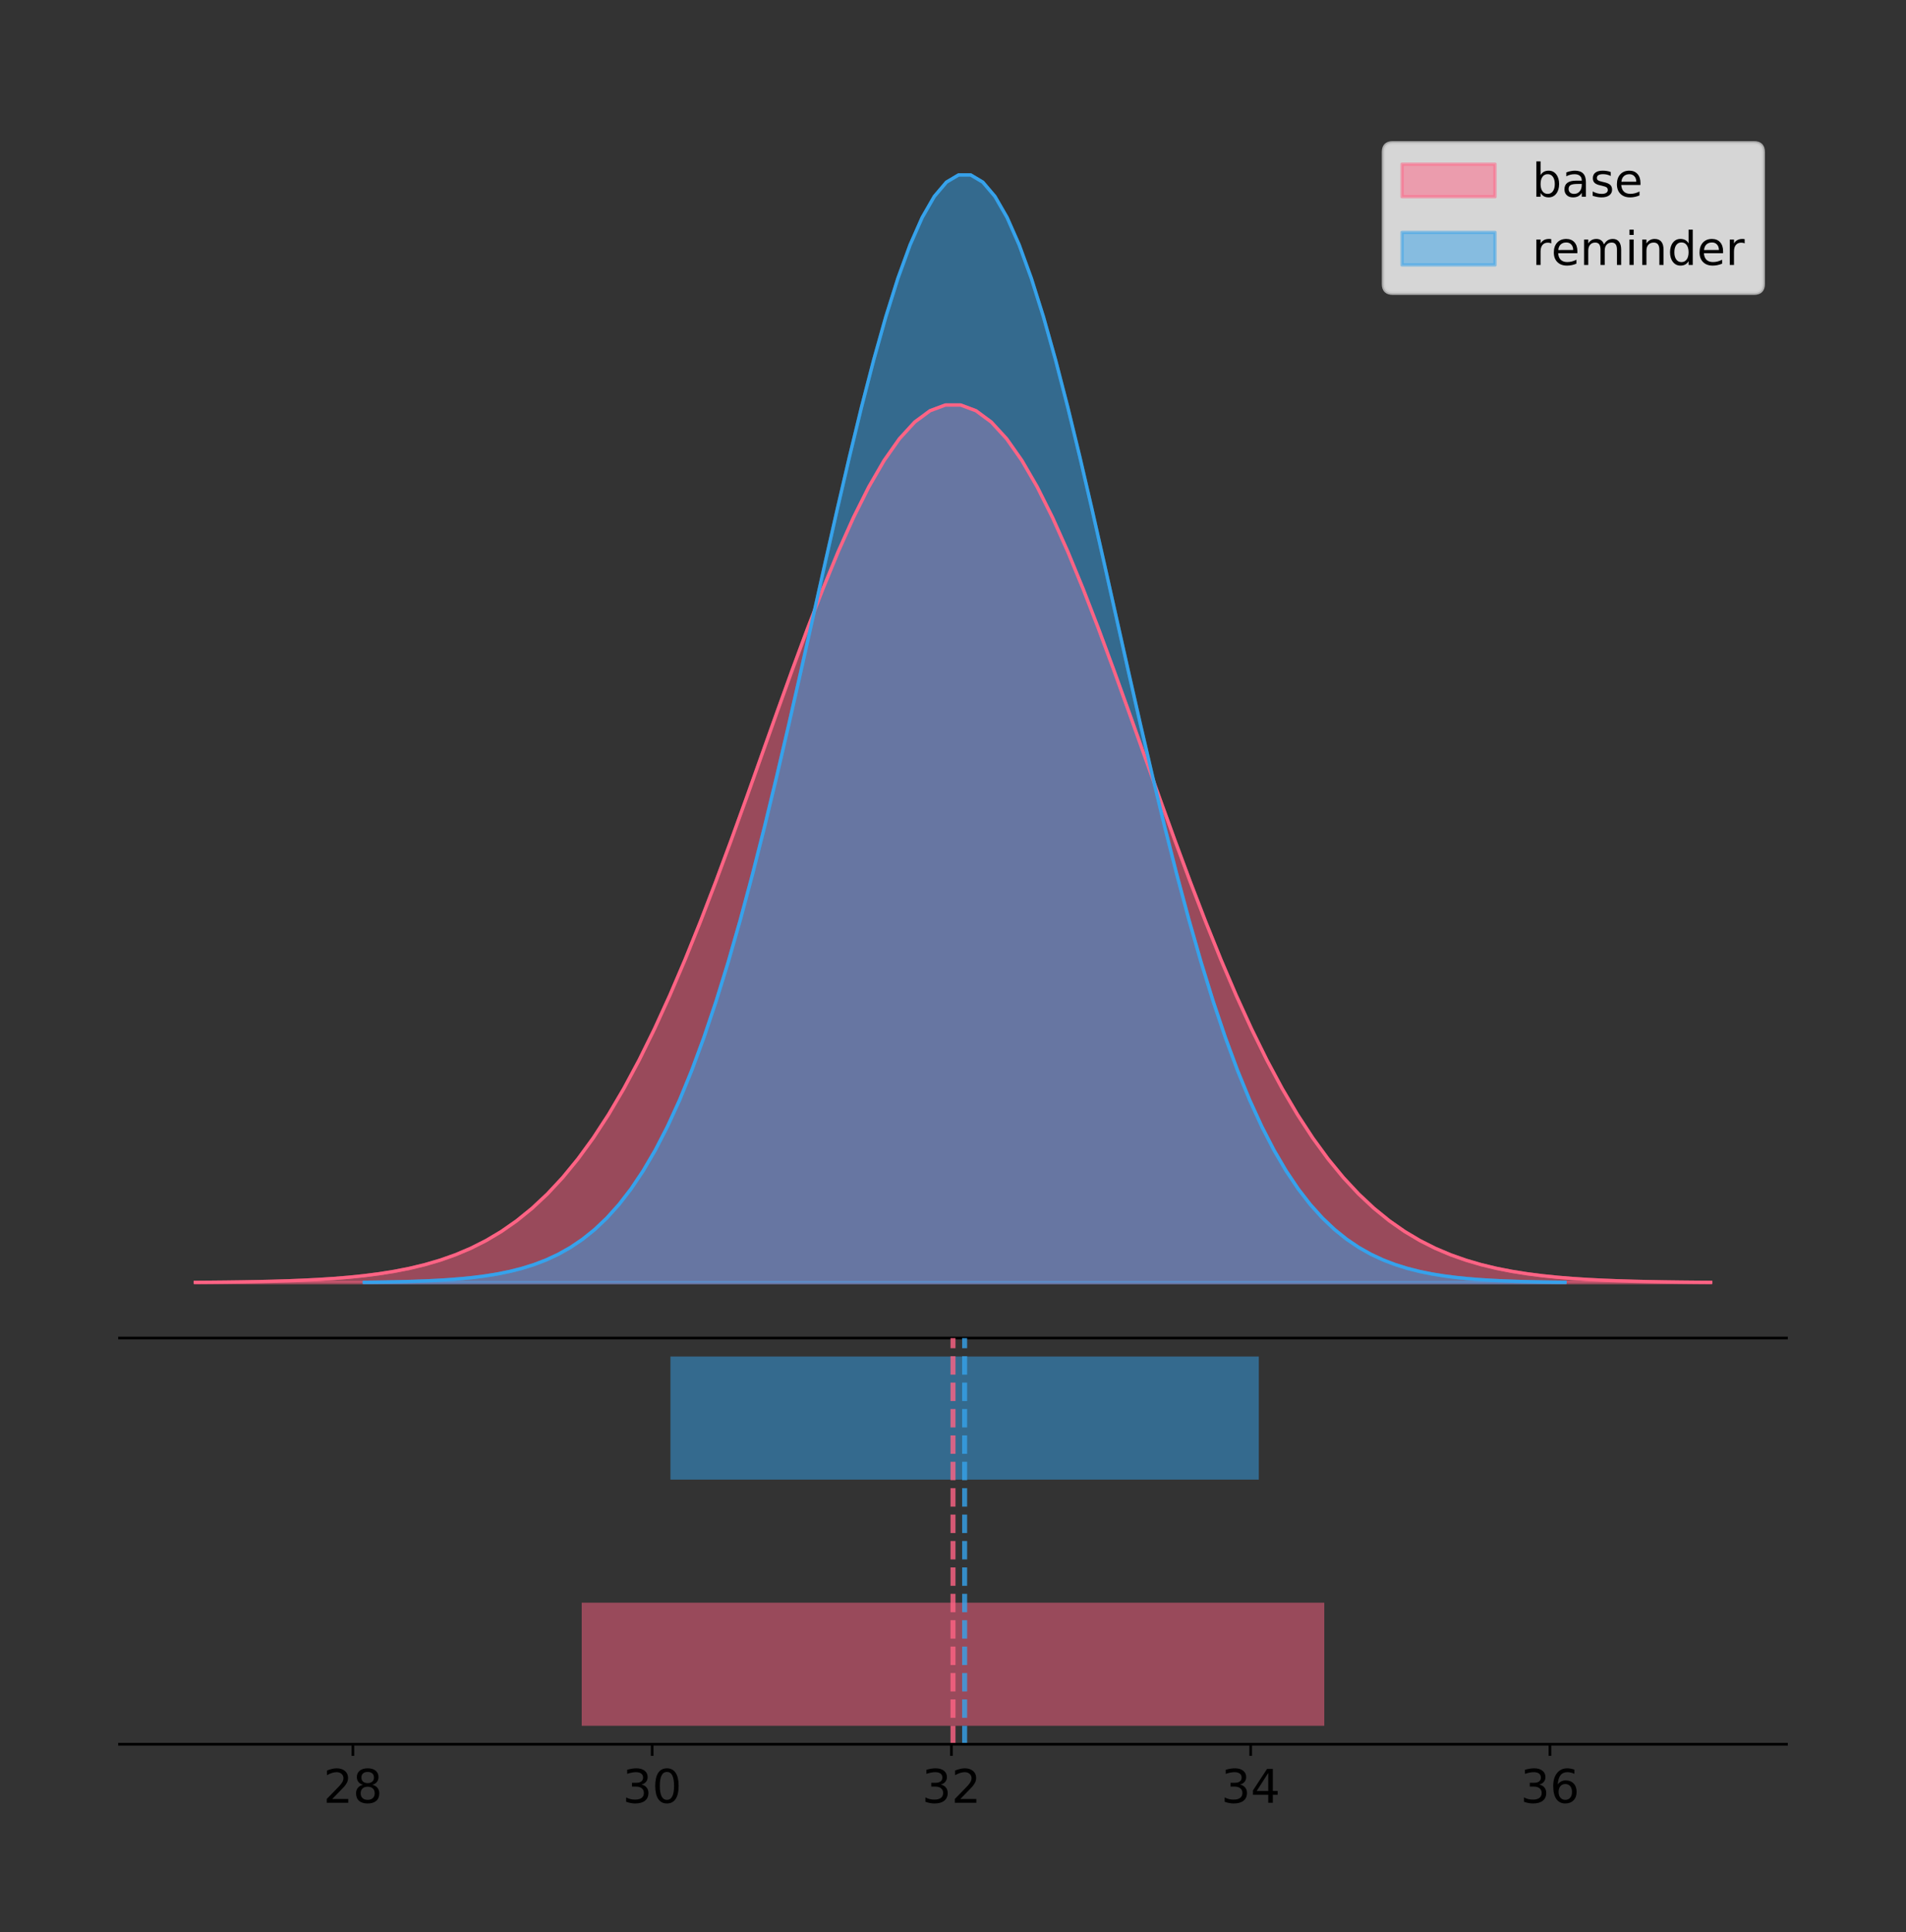 <?xml version="1.0" encoding="utf-8" standalone="no"?>
<!DOCTYPE svg PUBLIC "-//W3C//DTD SVG 1.1//EN"
  "http://www.w3.org/Graphics/SVG/1.1/DTD/svg11.dtd">
<!-- Created with matplotlib (https://matplotlib.org/) -->
<svg height="581.789pt" version="1.1" viewBox="0 0 574.2 581.789" width="574.2pt" xmlns="http://www.w3.org/2000/svg" xmlns:xlink="http://www.w3.org/1999/xlink">
 <rect x="0" y="0" width="574.2" height="581.789" fill="#333333" stroke="none"/>
 <defs>
  <style type="text/css">
*{stroke-linecap:butt;stroke-linejoin:round;}
  </style>
 </defs>
 <g id="figure_1">
  <g id="patch_1">
   <path d="M 0 581.789 
L 574.2 581.789 
L 574.2 0 
L 0 0 
z
" style="fill:none;"/>
  </g>
  <g id="axes_1">
   <g id="patch_2">
    <path d="M 36 402.93 
L 538.2 402.93 
L 538.2 36 
L 36 36 
z
" style="fill:none;"/>
   </g>
   <g id="PolyCollection_1">
    <defs>
     <path d="M 58.827 -195.538 
L 58.827 -195.627 
L 63.439 -195.66 
L 68.05 -195.705 
L 72.662 -195.765 
L 77.274 -195.845 
L 81.885 -195.95 
L 86.497 -196.087 
L 91.108 -196.265 
L 95.72 -196.494 
L 100.331 -196.787 
L 104.943 -197.16 
L 109.555 -197.631 
L 114.166 -198.22 
L 118.778 -198.953 
L 123.389 -199.858 
L 128.001 -200.967 
L 132.612 -202.317 
L 137.224 -203.947 
L 141.836 -205.901 
L 146.447 -208.226 
L 151.059 -210.971 
L 155.67 -214.189 
L 160.282 -217.931 
L 164.893 -222.248 
L 169.505 -227.191 
L 174.117 -232.804 
L 178.728 -239.126 
L 183.34 -246.19 
L 187.951 -254.015 
L 192.563 -262.61 
L 197.174 -271.967 
L 201.786 -282.063 
L 206.398 -292.855 
L 211.009 -304.281 
L 215.621 -316.257 
L 220.232 -328.68 
L 224.844 -341.425 
L 229.455 -354.35 
L 234.067 -367.295 
L 238.679 -380.086 
L 243.29 -392.539 
L 247.902 -404.464 
L 252.513 -415.668 
L 257.125 -425.964 
L 261.736 -435.171 
L 266.348 -443.124 
L 270.96 -449.676 
L 275.571 -454.704 
L 280.183 -458.11 
L 284.794 -459.831 
L 289.406 -459.831 
L 294.017 -458.11 
L 298.629 -454.704 
L 303.24 -449.676 
L 307.852 -443.124 
L 312.464 -435.171 
L 317.075 -425.964 
L 321.687 -415.668 
L 326.298 -404.464 
L 330.91 -392.539 
L 335.521 -380.086 
L 340.133 -367.295 
L 344.745 -354.35 
L 349.356 -341.425 
L 353.968 -328.68 
L 358.579 -316.257 
L 363.191 -304.281 
L 367.802 -292.855 
L 372.414 -282.063 
L 377.026 -271.967 
L 381.637 -262.61 
L 386.249 -254.015 
L 390.86 -246.19 
L 395.472 -239.126 
L 400.083 -232.804 
L 404.695 -227.191 
L 409.307 -222.248 
L 413.918 -217.931 
L 418.53 -214.189 
L 423.141 -210.971 
L 427.753 -208.226 
L 432.364 -205.901 
L 436.976 -203.947 
L 441.588 -202.317 
L 446.199 -200.967 
L 450.811 -199.858 
L 455.422 -198.953 
L 460.034 -198.22 
L 464.645 -197.631 
L 469.257 -197.16 
L 473.869 -196.787 
L 478.48 -196.494 
L 483.092 -196.265 
L 487.703 -196.087 
L 492.315 -195.95 
L 496.926 -195.845 
L 501.538 -195.765 
L 506.15 -195.705 
L 510.761 -195.66 
L 515.373 -195.627 
L 515.373 -195.538 
L 515.373 -195.538 
L 510.761 -195.538 
L 506.15 -195.538 
L 501.538 -195.538 
L 496.926 -195.538 
L 492.315 -195.538 
L 487.703 -195.538 
L 483.092 -195.538 
L 478.48 -195.538 
L 473.869 -195.538 
L 469.257 -195.538 
L 464.645 -195.538 
L 460.034 -195.538 
L 455.422 -195.538 
L 450.811 -195.538 
L 446.199 -195.538 
L 441.588 -195.538 
L 436.976 -195.538 
L 432.364 -195.538 
L 427.753 -195.538 
L 423.141 -195.538 
L 418.53 -195.538 
L 413.918 -195.538 
L 409.307 -195.538 
L 404.695 -195.538 
L 400.083 -195.538 
L 395.472 -195.538 
L 390.86 -195.538 
L 386.249 -195.538 
L 381.637 -195.538 
L 377.026 -195.538 
L 372.414 -195.538 
L 367.802 -195.538 
L 363.191 -195.538 
L 358.579 -195.538 
L 353.968 -195.538 
L 349.356 -195.538 
L 344.745 -195.538 
L 340.133 -195.538 
L 335.521 -195.538 
L 330.91 -195.538 
L 326.298 -195.538 
L 321.687 -195.538 
L 317.075 -195.538 
L 312.464 -195.538 
L 307.852 -195.538 
L 303.24 -195.538 
L 298.629 -195.538 
L 294.017 -195.538 
L 289.406 -195.538 
L 284.794 -195.538 
L 280.183 -195.538 
L 275.571 -195.538 
L 270.96 -195.538 
L 266.348 -195.538 
L 261.736 -195.538 
L 257.125 -195.538 
L 252.513 -195.538 
L 247.902 -195.538 
L 243.29 -195.538 
L 238.679 -195.538 
L 234.067 -195.538 
L 229.455 -195.538 
L 224.844 -195.538 
L 220.232 -195.538 
L 215.621 -195.538 
L 211.009 -195.538 
L 206.398 -195.538 
L 201.786 -195.538 
L 197.174 -195.538 
L 192.563 -195.538 
L 187.951 -195.538 
L 183.34 -195.538 
L 178.728 -195.538 
L 174.117 -195.538 
L 169.505 -195.538 
L 164.893 -195.538 
L 160.282 -195.538 
L 155.67 -195.538 
L 151.059 -195.538 
L 146.447 -195.538 
L 141.836 -195.538 
L 137.224 -195.538 
L 132.612 -195.538 
L 128.001 -195.538 
L 123.389 -195.538 
L 118.778 -195.538 
L 114.166 -195.538 
L 109.555 -195.538 
L 104.943 -195.538 
L 100.331 -195.538 
L 95.72 -195.538 
L 91.108 -195.538 
L 86.497 -195.538 
L 81.885 -195.538 
L 77.274 -195.538 
L 72.662 -195.538 
L 68.05 -195.538 
L 63.439 -195.538 
L 58.827 -195.538 
z
" id="m29b8495027" style="stroke:#ff6384;stroke-opacity:0.5;"/>
    </defs>
    <g clip-path="url(#pb2b69060b3)">
     <use style="fill:#ff6384;fill-opacity:0.5;stroke:#ff6384;stroke-opacity:0.5;" x="0" xlink:href="#m29b8495027" y="581.789"/>
    </g>
   </g>
   <g id="PolyCollection_2">
    <defs>
     <path d="M 109.74 -195.538 
L 109.74 -195.65 
L 113.394 -195.692 
L 117.048 -195.749 
L 120.701 -195.825 
L 124.355 -195.925 
L 128.009 -196.058 
L 131.663 -196.23 
L 135.317 -196.455 
L 138.97 -196.744 
L 142.624 -197.115 
L 146.278 -197.585 
L 149.932 -198.179 
L 153.586 -198.923 
L 157.239 -199.848 
L 160.893 -200.99 
L 164.547 -202.39 
L 168.201 -204.093 
L 171.854 -206.151 
L 175.508 -208.617 
L 179.162 -211.552 
L 182.816 -215.017 
L 186.47 -219.078 
L 190.123 -223.801 
L 193.777 -229.25 
L 197.431 -235.488 
L 201.085 -242.572 
L 204.739 -250.552 
L 208.392 -259.468 
L 212.046 -269.344 
L 215.7 -280.192 
L 219.354 -292.002 
L 223.008 -304.744 
L 226.661 -318.365 
L 230.315 -332.786 
L 233.969 -347.901 
L 237.623 -363.58 
L 241.276 -379.667 
L 244.93 -395.98 
L 248.584 -412.318 
L 252.238 -428.462 
L 255.892 -444.18 
L 259.545 -459.23 
L 263.199 -473.372 
L 266.853 -486.366 
L 270.507 -497.987 
L 274.161 -508.025 
L 277.814 -516.294 
L 281.468 -522.64 
L 285.122 -526.94 
L 288.776 -529.111 
L 292.429 -529.111 
L 296.083 -526.94 
L 299.737 -522.64 
L 303.391 -516.294 
L 307.045 -508.025 
L 310.698 -497.987 
L 314.352 -486.366 
L 318.006 -473.372 
L 321.66 -459.23 
L 325.314 -444.18 
L 328.967 -428.462 
L 332.621 -412.318 
L 336.275 -395.98 
L 339.929 -379.667 
L 343.583 -363.58 
L 347.236 -347.901 
L 350.89 -332.786 
L 354.544 -318.365 
L 358.198 -304.744 
L 361.851 -292.002 
L 365.505 -280.192 
L 369.159 -269.344 
L 372.813 -259.468 
L 376.467 -250.552 
L 380.12 -242.572 
L 383.774 -235.488 
L 387.428 -229.25 
L 391.082 -223.801 
L 394.736 -219.078 
L 398.389 -215.017 
L 402.043 -211.552 
L 405.697 -208.617 
L 409.351 -206.151 
L 413.004 -204.093 
L 416.658 -202.39 
L 420.312 -200.99 
L 423.966 -199.848 
L 427.62 -198.923 
L 431.273 -198.179 
L 434.927 -197.585 
L 438.581 -197.115 
L 442.235 -196.744 
L 445.889 -196.455 
L 449.542 -196.23 
L 453.196 -196.058 
L 456.85 -195.925 
L 460.504 -195.825 
L 464.157 -195.749 
L 467.811 -195.692 
L 471.465 -195.65 
L 471.465 -195.538 
L 471.465 -195.538 
L 467.811 -195.538 
L 464.157 -195.538 
L 460.504 -195.538 
L 456.85 -195.538 
L 453.196 -195.538 
L 449.542 -195.538 
L 445.889 -195.538 
L 442.235 -195.538 
L 438.581 -195.538 
L 434.927 -195.538 
L 431.273 -195.538 
L 427.62 -195.538 
L 423.966 -195.538 
L 420.312 -195.538 
L 416.658 -195.538 
L 413.004 -195.538 
L 409.351 -195.538 
L 405.697 -195.538 
L 402.043 -195.538 
L 398.389 -195.538 
L 394.736 -195.538 
L 391.082 -195.538 
L 387.428 -195.538 
L 383.774 -195.538 
L 380.12 -195.538 
L 376.467 -195.538 
L 372.813 -195.538 
L 369.159 -195.538 
L 365.505 -195.538 
L 361.851 -195.538 
L 358.198 -195.538 
L 354.544 -195.538 
L 350.89 -195.538 
L 347.236 -195.538 
L 343.583 -195.538 
L 339.929 -195.538 
L 336.275 -195.538 
L 332.621 -195.538 
L 328.967 -195.538 
L 325.314 -195.538 
L 321.66 -195.538 
L 318.006 -195.538 
L 314.352 -195.538 
L 310.698 -195.538 
L 307.045 -195.538 
L 303.391 -195.538 
L 299.737 -195.538 
L 296.083 -195.538 
L 292.429 -195.538 
L 288.776 -195.538 
L 285.122 -195.538 
L 281.468 -195.538 
L 277.814 -195.538 
L 274.161 -195.538 
L 270.507 -195.538 
L 266.853 -195.538 
L 263.199 -195.538 
L 259.545 -195.538 
L 255.892 -195.538 
L 252.238 -195.538 
L 248.584 -195.538 
L 244.93 -195.538 
L 241.276 -195.538 
L 237.623 -195.538 
L 233.969 -195.538 
L 230.315 -195.538 
L 226.661 -195.538 
L 223.008 -195.538 
L 219.354 -195.538 
L 215.7 -195.538 
L 212.046 -195.538 
L 208.392 -195.538 
L 204.739 -195.538 
L 201.085 -195.538 
L 197.431 -195.538 
L 193.777 -195.538 
L 190.123 -195.538 
L 186.47 -195.538 
L 182.816 -195.538 
L 179.162 -195.538 
L 175.508 -195.538 
L 171.854 -195.538 
L 168.201 -195.538 
L 164.547 -195.538 
L 160.893 -195.538 
L 157.239 -195.538 
L 153.586 -195.538 
L 149.932 -195.538 
L 146.278 -195.538 
L 142.624 -195.538 
L 138.97 -195.538 
L 135.317 -195.538 
L 131.663 -195.538 
L 128.009 -195.538 
L 124.355 -195.538 
L 120.701 -195.538 
L 117.048 -195.538 
L 113.394 -195.538 
L 109.74 -195.538 
z
" id="mc0e745b8f6" style="stroke:#36a2eb;stroke-opacity:0.5;"/>
    </defs>
    <g clip-path="url(#pb2b69060b3)">
     <use style="fill:#36a2eb;fill-opacity:0.5;stroke:#36a2eb;stroke-opacity:0.5;" x="0" xlink:href="#mc0e745b8f6" y="581.789"/>
    </g>
   </g>
   <g id="line2d_1">
    <path clip-path="url(#pb2b69060b3)" d="M 58.827 386.163 
L 63.439 386.129 
L 68.05 386.084 
L 72.662 386.024 
L 77.274 385.945 
L 81.885 385.84 
L 86.497 385.703 
L 91.108 385.525 
L 95.72 385.296 
L 100.331 385.002 
L 104.943 384.629 
L 109.555 384.159 
L 114.166 383.57 
L 118.778 382.837 
L 123.389 381.932 
L 128.001 380.822 
L 132.612 379.473 
L 137.224 377.843 
L 141.836 375.889 
L 146.447 373.564 
L 151.059 370.818 
L 155.67 367.6 
L 160.282 363.859 
L 164.893 359.541 
L 169.505 354.599 
L 174.117 348.986 
L 178.728 342.663 
L 183.34 335.599 
L 187.951 327.774 
L 192.563 319.179 
L 197.174 309.822 
L 201.786 299.726 
L 206.398 288.934 
L 211.009 277.509 
L 215.621 265.533 
L 220.232 253.11 
L 224.844 240.364 
L 229.455 227.439 
L 234.067 214.494 
L 238.679 201.703 
L 243.29 189.25 
L 247.902 177.326 
L 252.513 166.121 
L 257.125 155.826 
L 261.736 146.619 
L 266.348 138.666 
L 270.96 132.113 
L 275.571 127.086 
L 280.183 123.679 
L 284.794 121.959 
L 289.406 121.959 
L 294.017 123.679 
L 298.629 127.086 
L 303.24 132.113 
L 307.852 138.666 
L 312.464 146.619 
L 317.075 155.826 
L 321.687 166.121 
L 326.298 177.326 
L 330.91 189.25 
L 335.521 201.703 
L 340.133 214.494 
L 344.745 227.439 
L 349.356 240.364 
L 353.968 253.11 
L 358.579 265.533 
L 363.191 277.509 
L 367.802 288.934 
L 372.414 299.726 
L 377.026 309.822 
L 381.637 319.179 
L 386.249 327.774 
L 390.86 335.599 
L 395.472 342.663 
L 400.083 348.986 
L 404.695 354.599 
L 409.307 359.541 
L 413.918 363.859 
L 418.53 367.6 
L 423.141 370.818 
L 427.753 373.564 
L 432.364 375.889 
L 436.976 377.843 
L 441.588 379.473 
L 446.199 380.822 
L 450.811 381.932 
L 455.422 382.837 
L 460.034 383.57 
L 464.645 384.159 
L 469.257 384.629 
L 473.869 385.002 
L 478.48 385.296 
L 483.092 385.525 
L 487.703 385.703 
L 492.315 385.84 
L 496.926 385.945 
L 501.538 386.024 
L 506.15 386.084 
L 510.761 386.129 
L 515.373 386.163 
" style="fill:none;stroke:#ff6384;stroke-linecap:square;"/>
   </g>
   <g id="line2d_2">
    <path clip-path="url(#pb2b69060b3)" d="M 109.74 386.139 
L 113.394 386.097 
L 117.048 386.04 
L 120.701 385.965 
L 124.355 385.864 
L 128.009 385.732 
L 131.663 385.559 
L 135.317 385.334 
L 138.97 385.045 
L 142.624 384.675 
L 146.278 384.204 
L 149.932 383.61 
L 153.586 382.867 
L 157.239 381.941 
L 160.893 380.799 
L 164.547 379.399 
L 168.201 377.696 
L 171.854 375.639 
L 175.508 373.172 
L 179.162 370.238 
L 182.816 366.772 
L 186.47 362.711 
L 190.123 357.989 
L 193.777 352.539 
L 197.431 346.301 
L 201.085 339.217 
L 204.739 331.237 
L 208.392 322.322 
L 212.046 312.445 
L 215.7 301.597 
L 219.354 289.787 
L 223.008 277.045 
L 226.661 263.424 
L 230.315 249.004 
L 233.969 233.888 
L 237.623 218.209 
L 241.276 202.123 
L 244.93 185.809 
L 248.584 169.471 
L 252.238 153.327 
L 255.892 137.61 
L 259.545 122.559 
L 263.199 108.418 
L 266.853 95.423 
L 270.507 83.803 
L 274.161 73.765 
L 277.814 65.495 
L 281.468 59.15 
L 285.122 54.85 
L 288.776 52.679 
L 292.429 52.679 
L 296.083 54.85 
L 299.737 59.15 
L 303.391 65.495 
L 307.045 73.765 
L 310.698 83.803 
L 314.352 95.423 
L 318.006 108.418 
L 321.66 122.559 
L 325.314 137.61 
L 328.967 153.327 
L 332.621 169.471 
L 336.275 185.809 
L 339.929 202.123 
L 343.583 218.209 
L 347.236 233.888 
L 350.89 249.004 
L 354.544 263.424 
L 358.198 277.045 
L 361.851 289.787 
L 365.505 301.597 
L 369.159 312.445 
L 372.813 322.322 
L 376.467 331.237 
L 380.12 339.217 
L 383.774 346.301 
L 387.428 352.539 
L 391.082 357.989 
L 394.736 362.711 
L 398.389 366.772 
L 402.043 370.238 
L 405.697 373.172 
L 409.351 375.639 
L 413.004 377.696 
L 416.658 379.399 
L 420.312 380.799 
L 423.966 381.941 
L 427.62 382.867 
L 431.273 383.61 
L 434.927 384.204 
L 438.581 384.675 
L 442.235 385.045 
L 445.889 385.334 
L 449.542 385.559 
L 453.196 385.732 
L 456.85 385.864 
L 460.504 385.965 
L 464.157 386.04 
L 467.811 386.097 
L 471.465 386.139 
" style="fill:none;stroke:#36a2eb;stroke-linecap:square;"/>
   </g>
   <g id="patch_3">
    <path d="M 36 402.93 
L 538.2 402.93 
" style="fill:none;stroke:#000000;stroke-linecap:square;stroke-linejoin:miter;stroke-width:0.8;"/>
   </g>
   <g id="legend_1">
    <g id="patch_4">
     <path d="M 419.578 88.299 
L 528.4 88.299 
Q 531.2 88.299 531.2 85.499 
L 531.2 45.8 
Q 531.2 43 528.4 43 
L 419.578 43 
Q 416.778 43 416.778 45.8 
L 416.778 85.499 
Q 416.778 88.299 419.578 88.299 
z
" style="fill:#ffffff;opacity:0.8;stroke:#cccccc;stroke-linejoin:miter;"/>
    </g>
    <g id="patch_5">
     <path d="M 422.378 59.238 
L 450.378 59.238 
L 450.378 49.438 
L 422.378 49.438 
z
" style="fill:#ff6384;opacity:0.5;stroke:#ff6384;stroke-linejoin:miter;"/>
    </g>
    <g id="text_1">
     <!-- base -->
     <defs>
      <path d="M 48.688 27.297 
Q 48.688 37.203 44.609 42.844 
Q 40.531 48.484 33.406 48.484 
Q 26.266 48.484 22.188 42.844 
Q 18.109 37.203 18.109 27.297 
Q 18.109 17.391 22.188 11.75 
Q 26.266 6.109 33.406 6.109 
Q 40.531 6.109 44.609 11.75 
Q 48.688 17.391 48.688 27.297 
z
M 18.109 46.391 
Q 20.953 51.266 25.266 53.625 
Q 29.594 56 35.594 56 
Q 45.562 56 51.781 48.094 
Q 58.016 40.188 58.016 27.297 
Q 58.016 14.406 51.781 6.484 
Q 45.562 -1.422 35.594 -1.422 
Q 29.594 -1.422 25.266 0.953 
Q 20.953 3.328 18.109 8.203 
L 18.109 0 
L 9.078 0 
L 9.078 75.984 
L 18.109 75.984 
z
" id="DejaVuSans-98"/>
      <path d="M 34.281 27.484 
Q 23.391 27.484 19.188 25 
Q 14.984 22.516 14.984 16.5 
Q 14.984 11.719 18.141 8.906 
Q 21.297 6.109 26.703 6.109 
Q 34.188 6.109 38.703 11.406 
Q 43.219 16.703 43.219 25.484 
L 43.219 27.484 
z
M 52.203 31.203 
L 52.203 0 
L 43.219 0 
L 43.219 8.297 
Q 40.141 3.328 35.547 0.953 
Q 30.953 -1.422 24.312 -1.422 
Q 15.922 -1.422 10.953 3.297 
Q 6 8.016 6 15.922 
Q 6 25.141 12.172 29.828 
Q 18.359 34.516 30.609 34.516 
L 43.219 34.516 
L 43.219 35.406 
Q 43.219 41.609 39.141 45 
Q 35.062 48.391 27.688 48.391 
Q 23 48.391 18.547 47.266 
Q 14.109 46.141 10.016 43.891 
L 10.016 52.203 
Q 14.938 54.109 19.578 55.047 
Q 24.219 56 28.609 56 
Q 40.484 56 46.344 49.844 
Q 52.203 43.703 52.203 31.203 
z
" id="DejaVuSans-97"/>
      <path d="M 44.281 53.078 
L 44.281 44.578 
Q 40.484 46.531 36.375 47.5 
Q 32.281 48.484 27.875 48.484 
Q 21.188 48.484 17.844 46.438 
Q 14.5 44.391 14.5 40.281 
Q 14.5 37.156 16.891 35.375 
Q 19.281 33.594 26.516 31.984 
L 29.594 31.297 
Q 39.156 29.25 43.188 25.516 
Q 47.219 21.781 47.219 15.094 
Q 47.219 7.469 41.188 3.016 
Q 35.156 -1.422 24.609 -1.422 
Q 20.219 -1.422 15.453 -0.562 
Q 10.688 0.297 5.422 2 
L 5.422 11.281 
Q 10.406 8.688 15.234 7.391 
Q 20.062 6.109 24.812 6.109 
Q 31.156 6.109 34.562 8.281 
Q 37.984 10.453 37.984 14.406 
Q 37.984 18.062 35.516 20.016 
Q 33.062 21.969 24.703 23.781 
L 21.578 24.516 
Q 13.234 26.266 9.516 29.906 
Q 5.812 33.547 5.812 39.891 
Q 5.812 47.609 11.281 51.797 
Q 16.75 56 26.812 56 
Q 31.781 56 36.172 55.266 
Q 40.578 54.547 44.281 53.078 
z
" id="DejaVuSans-115"/>
      <path d="M 56.203 29.594 
L 56.203 25.203 
L 14.891 25.203 
Q 15.484 15.922 20.484 11.062 
Q 25.484 6.203 34.422 6.203 
Q 39.594 6.203 44.453 7.469 
Q 49.312 8.734 54.109 11.281 
L 54.109 2.781 
Q 49.266 0.734 44.188 -0.344 
Q 39.109 -1.422 33.891 -1.422 
Q 20.797 -1.422 13.156 6.188 
Q 5.516 13.812 5.516 26.812 
Q 5.516 40.234 12.766 48.109 
Q 20.016 56 32.328 56 
Q 43.359 56 49.781 48.891 
Q 56.203 41.797 56.203 29.594 
z
M 47.219 32.234 
Q 47.125 39.594 43.094 43.984 
Q 39.062 48.391 32.422 48.391 
Q 24.906 48.391 20.391 44.141 
Q 15.875 39.891 15.188 32.172 
z
" id="DejaVuSans-101"/>
     </defs>
     <g transform="translate(461.578 59.238)scale(0.14 -0.14)">
      <use xlink:href="#DejaVuSans-98"/>
      <use x="63.477" xlink:href="#DejaVuSans-97"/>
      <use x="124.756" xlink:href="#DejaVuSans-115"/>
      <use x="176.855" xlink:href="#DejaVuSans-101"/>
     </g>
    </g>
    <g id="patch_6">
     <path d="M 422.378 79.787 
L 450.378 79.787 
L 450.378 69.987 
L 422.378 69.987 
z
" style="fill:#36a2eb;opacity:0.5;stroke:#36a2eb;stroke-linejoin:miter;"/>
    </g>
    <g id="text_2">
     <!-- reminder -->
     <defs>
      <path d="M 41.109 46.297 
Q 39.594 47.172 37.812 47.578 
Q 36.031 48 33.891 48 
Q 26.266 48 22.188 43.047 
Q 18.109 38.094 18.109 28.812 
L 18.109 0 
L 9.078 0 
L 9.078 54.688 
L 18.109 54.688 
L 18.109 46.188 
Q 20.953 51.172 25.484 53.578 
Q 30.031 56 36.531 56 
Q 37.453 56 38.578 55.875 
Q 39.703 55.766 41.062 55.516 
z
" id="DejaVuSans-114"/>
      <path d="M 52 44.188 
Q 55.375 50.25 60.062 53.125 
Q 64.75 56 71.094 56 
Q 79.641 56 84.281 50.016 
Q 88.922 44.047 88.922 33.016 
L 88.922 0 
L 79.891 0 
L 79.891 32.719 
Q 79.891 40.578 77.094 44.375 
Q 74.312 48.188 68.609 48.188 
Q 61.625 48.188 57.562 43.547 
Q 53.516 38.922 53.516 30.906 
L 53.516 0 
L 44.484 0 
L 44.484 32.719 
Q 44.484 40.625 41.703 44.406 
Q 38.922 48.188 33.109 48.188 
Q 26.219 48.188 22.156 43.531 
Q 18.109 38.875 18.109 30.906 
L 18.109 0 
L 9.078 0 
L 9.078 54.688 
L 18.109 54.688 
L 18.109 46.188 
Q 21.188 51.219 25.484 53.609 
Q 29.781 56 35.688 56 
Q 41.656 56 45.828 52.969 
Q 50 49.953 52 44.188 
z
" id="DejaVuSans-109"/>
      <path d="M 9.422 54.688 
L 18.406 54.688 
L 18.406 0 
L 9.422 0 
z
M 9.422 75.984 
L 18.406 75.984 
L 18.406 64.594 
L 9.422 64.594 
z
" id="DejaVuSans-105"/>
      <path d="M 54.891 33.016 
L 54.891 0 
L 45.906 0 
L 45.906 32.719 
Q 45.906 40.484 42.875 44.328 
Q 39.844 48.188 33.797 48.188 
Q 26.516 48.188 22.312 43.547 
Q 18.109 38.922 18.109 30.906 
L 18.109 0 
L 9.078 0 
L 9.078 54.688 
L 18.109 54.688 
L 18.109 46.188 
Q 21.344 51.125 25.703 53.562 
Q 30.078 56 35.797 56 
Q 45.219 56 50.047 50.172 
Q 54.891 44.344 54.891 33.016 
z
" id="DejaVuSans-110"/>
      <path d="M 45.406 46.391 
L 45.406 75.984 
L 54.391 75.984 
L 54.391 0 
L 45.406 0 
L 45.406 8.203 
Q 42.578 3.328 38.25 0.953 
Q 33.938 -1.422 27.875 -1.422 
Q 17.969 -1.422 11.734 6.484 
Q 5.516 14.406 5.516 27.297 
Q 5.516 40.188 11.734 48.094 
Q 17.969 56 27.875 56 
Q 33.938 56 38.25 53.625 
Q 42.578 51.266 45.406 46.391 
z
M 14.797 27.297 
Q 14.797 17.391 18.875 11.75 
Q 22.953 6.109 30.078 6.109 
Q 37.203 6.109 41.297 11.75 
Q 45.406 17.391 45.406 27.297 
Q 45.406 37.203 41.297 42.844 
Q 37.203 48.484 30.078 48.484 
Q 22.953 48.484 18.875 42.844 
Q 14.797 37.203 14.797 27.297 
z
" id="DejaVuSans-100"/>
     </defs>
     <g transform="translate(461.578 79.787)scale(0.14 -0.14)">
      <use xlink:href="#DejaVuSans-114"/>
      <use x="41.082" xlink:href="#DejaVuSans-101"/>
      <use x="102.605" xlink:href="#DejaVuSans-109"/>
      <use x="200.018" xlink:href="#DejaVuSans-105"/>
      <use x="227.801" xlink:href="#DejaVuSans-110"/>
      <use x="291.18" xlink:href="#DejaVuSans-100"/>
      <use x="354.656" xlink:href="#DejaVuSans-101"/>
      <use x="416.18" xlink:href="#DejaVuSans-114"/>
     </g>
    </g>
   </g>
  </g>
  <g id="axes_2">
   <g id="patch_7">
    <path d="M 36 525.24 
L 538.2 525.24 
L 538.2 402.93 
L 36 402.93 
z
" style="fill:none;"/>
   </g>
   <g id="patch_8">
    <path clip-path="url(#pb8a4d48d4d)" d="M 175.246 519.68 
L 398.954 519.68 
L 398.954 482.617 
L 175.246 482.617 
z
" style="fill:#ff6384;opacity:0.5;"/>
   </g>
   <g id="patch_9">
    <path clip-path="url(#pb8a4d48d4d)" d="M 201.98 445.553 
L 379.225 445.553 
L 379.225 408.49 
L 201.98 408.49 
z
" style="fill:#36a2eb;opacity:0.5;"/>
   </g>
   <g id="matplotlib.axis_1">
    <g id="xtick_1">
     <g id="line2d_3">
      <defs>
       <path d="M 0 0 
L 0 3.5 
" id="m02a58e3bdb" style="stroke:#000000;stroke-width:0.8;"/>
      </defs>
      <g>
       <use style="stroke:#000000;stroke-width:0.8;" x="106.313" xlink:href="#m02a58e3bdb" y="525.24"/>
      </g>
     </g>
     <g id="text_3">
      <!-- 28 -->
      <defs>
       <path d="M 19.188 8.297 
L 53.609 8.297 
L 53.609 0 
L 7.328 0 
L 7.328 8.297 
Q 12.938 14.109 22.625 23.891 
Q 32.328 33.688 34.812 36.531 
Q 39.547 41.844 41.422 45.531 
Q 43.312 49.219 43.312 52.781 
Q 43.312 58.594 39.234 62.25 
Q 35.156 65.922 28.609 65.922 
Q 23.969 65.922 18.812 64.312 
Q 13.672 62.703 7.812 59.422 
L 7.812 69.391 
Q 13.766 71.781 18.938 73 
Q 24.125 74.219 28.422 74.219 
Q 39.75 74.219 46.484 68.547 
Q 53.219 62.891 53.219 53.422 
Q 53.219 48.922 51.531 44.891 
Q 49.859 40.875 45.406 35.406 
Q 44.188 33.984 37.641 27.219 
Q 31.109 20.453 19.188 8.297 
z
" id="DejaVuSans-50"/>
       <path d="M 31.781 34.625 
Q 24.75 34.625 20.719 30.859 
Q 16.703 27.094 16.703 20.516 
Q 16.703 13.922 20.719 10.156 
Q 24.75 6.391 31.781 6.391 
Q 38.812 6.391 42.859 10.172 
Q 46.922 13.969 46.922 20.516 
Q 46.922 27.094 42.891 30.859 
Q 38.875 34.625 31.781 34.625 
z
M 21.922 38.812 
Q 15.578 40.375 12.031 44.719 
Q 8.5 49.078 8.5 55.328 
Q 8.5 64.062 14.719 69.141 
Q 20.953 74.219 31.781 74.219 
Q 42.672 74.219 48.875 69.141 
Q 55.078 64.062 55.078 55.328 
Q 55.078 49.078 51.531 44.719 
Q 48 40.375 41.703 38.812 
Q 48.828 37.156 52.797 32.312 
Q 56.781 27.484 56.781 20.516 
Q 56.781 9.906 50.312 4.234 
Q 43.844 -1.422 31.781 -1.422 
Q 19.734 -1.422 13.25 4.234 
Q 6.781 9.906 6.781 20.516 
Q 6.781 27.484 10.781 32.312 
Q 14.797 37.156 21.922 38.812 
z
M 18.312 54.391 
Q 18.312 48.734 21.844 45.562 
Q 25.391 42.391 31.781 42.391 
Q 38.141 42.391 41.719 45.562 
Q 45.312 48.734 45.312 54.391 
Q 45.312 60.062 41.719 63.234 
Q 38.141 66.406 31.781 66.406 
Q 25.391 66.406 21.844 63.234 
Q 18.312 60.062 18.312 54.391 
z
" id="DejaVuSans-56"/>
      </defs>
      <g transform="translate(97.406 542.878)scale(0.14 -0.14)">
       <use xlink:href="#DejaVuSans-50"/>
       <use x="63.623" xlink:href="#DejaVuSans-56"/>
      </g>
     </g>
    </g>
    <g id="xtick_2">
     <g id="line2d_4">
      <g>
       <use style="stroke:#000000;stroke-width:0.8;" x="196.47" xlink:href="#m02a58e3bdb" y="525.24"/>
      </g>
     </g>
     <g id="text_4">
      <!-- 30 -->
      <defs>
       <path d="M 40.578 39.312 
Q 47.656 37.797 51.625 33 
Q 55.609 28.219 55.609 21.188 
Q 55.609 10.406 48.188 4.484 
Q 40.766 -1.422 27.094 -1.422 
Q 22.516 -1.422 17.656 -0.516 
Q 12.797 0.391 7.625 2.203 
L 7.625 11.719 
Q 11.719 9.328 16.594 8.109 
Q 21.484 6.891 26.812 6.891 
Q 36.078 6.891 40.938 10.547 
Q 45.797 14.203 45.797 21.188 
Q 45.797 27.641 41.281 31.266 
Q 36.766 34.906 28.719 34.906 
L 20.219 34.906 
L 20.219 43.016 
L 29.109 43.016 
Q 36.375 43.016 40.234 45.922 
Q 44.094 48.828 44.094 54.297 
Q 44.094 59.906 40.109 62.906 
Q 36.141 65.922 28.719 65.922 
Q 24.656 65.922 20.016 65.031 
Q 15.375 64.156 9.812 62.312 
L 9.812 71.094 
Q 15.438 72.656 20.344 73.438 
Q 25.25 74.219 29.594 74.219 
Q 40.828 74.219 47.359 69.109 
Q 53.906 64.016 53.906 55.328 
Q 53.906 49.266 50.438 45.094 
Q 46.969 40.922 40.578 39.312 
z
" id="DejaVuSans-51"/>
       <path d="M 31.781 66.406 
Q 24.172 66.406 20.328 58.906 
Q 16.5 51.422 16.5 36.375 
Q 16.5 21.391 20.328 13.891 
Q 24.172 6.391 31.781 6.391 
Q 39.453 6.391 43.281 13.891 
Q 47.125 21.391 47.125 36.375 
Q 47.125 51.422 43.281 58.906 
Q 39.453 66.406 31.781 66.406 
z
M 31.781 74.219 
Q 44.047 74.219 50.516 64.516 
Q 56.984 54.828 56.984 36.375 
Q 56.984 17.969 50.516 8.266 
Q 44.047 -1.422 31.781 -1.422 
Q 19.531 -1.422 13.062 8.266 
Q 6.594 17.969 6.594 36.375 
Q 6.594 54.828 13.062 64.516 
Q 19.531 74.219 31.781 74.219 
z
" id="DejaVuSans-48"/>
      </defs>
      <g transform="translate(187.562 542.878)scale(0.14 -0.14)">
       <use xlink:href="#DejaVuSans-51"/>
       <use x="63.623" xlink:href="#DejaVuSans-48"/>
      </g>
     </g>
    </g>
    <g id="xtick_3">
     <g id="line2d_5">
      <g>
       <use style="stroke:#000000;stroke-width:0.8;" x="286.627" xlink:href="#m02a58e3bdb" y="525.24"/>
      </g>
     </g>
     <g id="text_5">
      <!-- 32 -->
      <g transform="translate(277.719 542.878)scale(0.14 -0.14)">
       <use xlink:href="#DejaVuSans-51"/>
       <use x="63.623" xlink:href="#DejaVuSans-50"/>
      </g>
     </g>
    </g>
    <g id="xtick_4">
     <g id="line2d_6">
      <g>
       <use style="stroke:#000000;stroke-width:0.8;" x="376.783" xlink:href="#m02a58e3bdb" y="525.24"/>
      </g>
     </g>
     <g id="text_6">
      <!-- 34 -->
      <defs>
       <path d="M 37.797 64.312 
L 12.891 25.391 
L 37.797 25.391 
z
M 35.203 72.906 
L 47.609 72.906 
L 47.609 25.391 
L 58.016 25.391 
L 58.016 17.188 
L 47.609 17.188 
L 47.609 0 
L 37.797 0 
L 37.797 17.188 
L 4.891 17.188 
L 4.891 26.703 
z
" id="DejaVuSans-52"/>
      </defs>
      <g transform="translate(367.876 542.878)scale(0.14 -0.14)">
       <use xlink:href="#DejaVuSans-51"/>
       <use x="63.623" xlink:href="#DejaVuSans-52"/>
      </g>
     </g>
    </g>
    <g id="xtick_5">
     <g id="line2d_7">
      <g>
       <use style="stroke:#000000;stroke-width:0.8;" x="466.94" xlink:href="#m02a58e3bdb" y="525.24"/>
      </g>
     </g>
     <g id="text_7">
      <!-- 36 -->
      <defs>
       <path d="M 33.016 40.375 
Q 26.375 40.375 22.484 35.828 
Q 18.609 31.297 18.609 23.391 
Q 18.609 15.531 22.484 10.953 
Q 26.375 6.391 33.016 6.391 
Q 39.656 6.391 43.531 10.953 
Q 47.406 15.531 47.406 23.391 
Q 47.406 31.297 43.531 35.828 
Q 39.656 40.375 33.016 40.375 
z
M 52.594 71.297 
L 52.594 62.312 
Q 48.875 64.062 45.094 64.984 
Q 41.312 65.922 37.594 65.922 
Q 27.828 65.922 22.672 59.328 
Q 17.531 52.734 16.797 39.406 
Q 19.672 43.656 24.016 45.922 
Q 28.375 48.188 33.594 48.188 
Q 44.578 48.188 50.953 41.516 
Q 57.328 34.859 57.328 23.391 
Q 57.328 12.156 50.688 5.359 
Q 44.047 -1.422 33.016 -1.422 
Q 20.359 -1.422 13.672 8.266 
Q 6.984 17.969 6.984 36.375 
Q 6.984 53.656 15.188 63.938 
Q 23.391 74.219 37.203 74.219 
Q 40.922 74.219 44.703 73.484 
Q 48.484 72.75 52.594 71.297 
z
" id="DejaVuSans-54"/>
      </defs>
      <g transform="translate(458.033 542.878)scale(0.14 -0.14)">
       <use xlink:href="#DejaVuSans-51"/>
       <use x="63.623" xlink:href="#DejaVuSans-54"/>
      </g>
     </g>
    </g>
   </g>
   <g id="line2d_8">
    <path clip-path="url(#pb8a4d48d4d)" d="M 287.1 525.24 
L 287.1 402.93 
" style="fill:none;stroke:#ff6384;stroke-dasharray:5.55,2.4;stroke-dashoffset:0;stroke-opacity:0.8;stroke-width:1.5;"/>
   </g>
   <g id="line2d_9">
    <path clip-path="url(#pb8a4d48d4d)" d="M 290.603 525.24 
L 290.603 402.93 
" style="fill:none;stroke:#36a2eb;stroke-dasharray:5.55,2.4;stroke-dashoffset:0;stroke-opacity:0.8;stroke-width:1.5;"/>
   </g>
   <g id="patch_10">
    <path d="M 36 525.24 
L 538.2 525.24 
" style="fill:none;stroke:#000000;stroke-linecap:square;stroke-linejoin:miter;stroke-width:0.8;"/>
   </g>
  </g>
 </g>
 <defs>
  <clipPath id="pb2b69060b3">
   <rect height="366.93" width="502.2" x="36" y="36"/>
  </clipPath>
  <clipPath id="pb8a4d48d4d">
   <rect height="122.31" width="502.2" x="36" y="402.93"/>
  </clipPath>
 </defs>
</svg>
